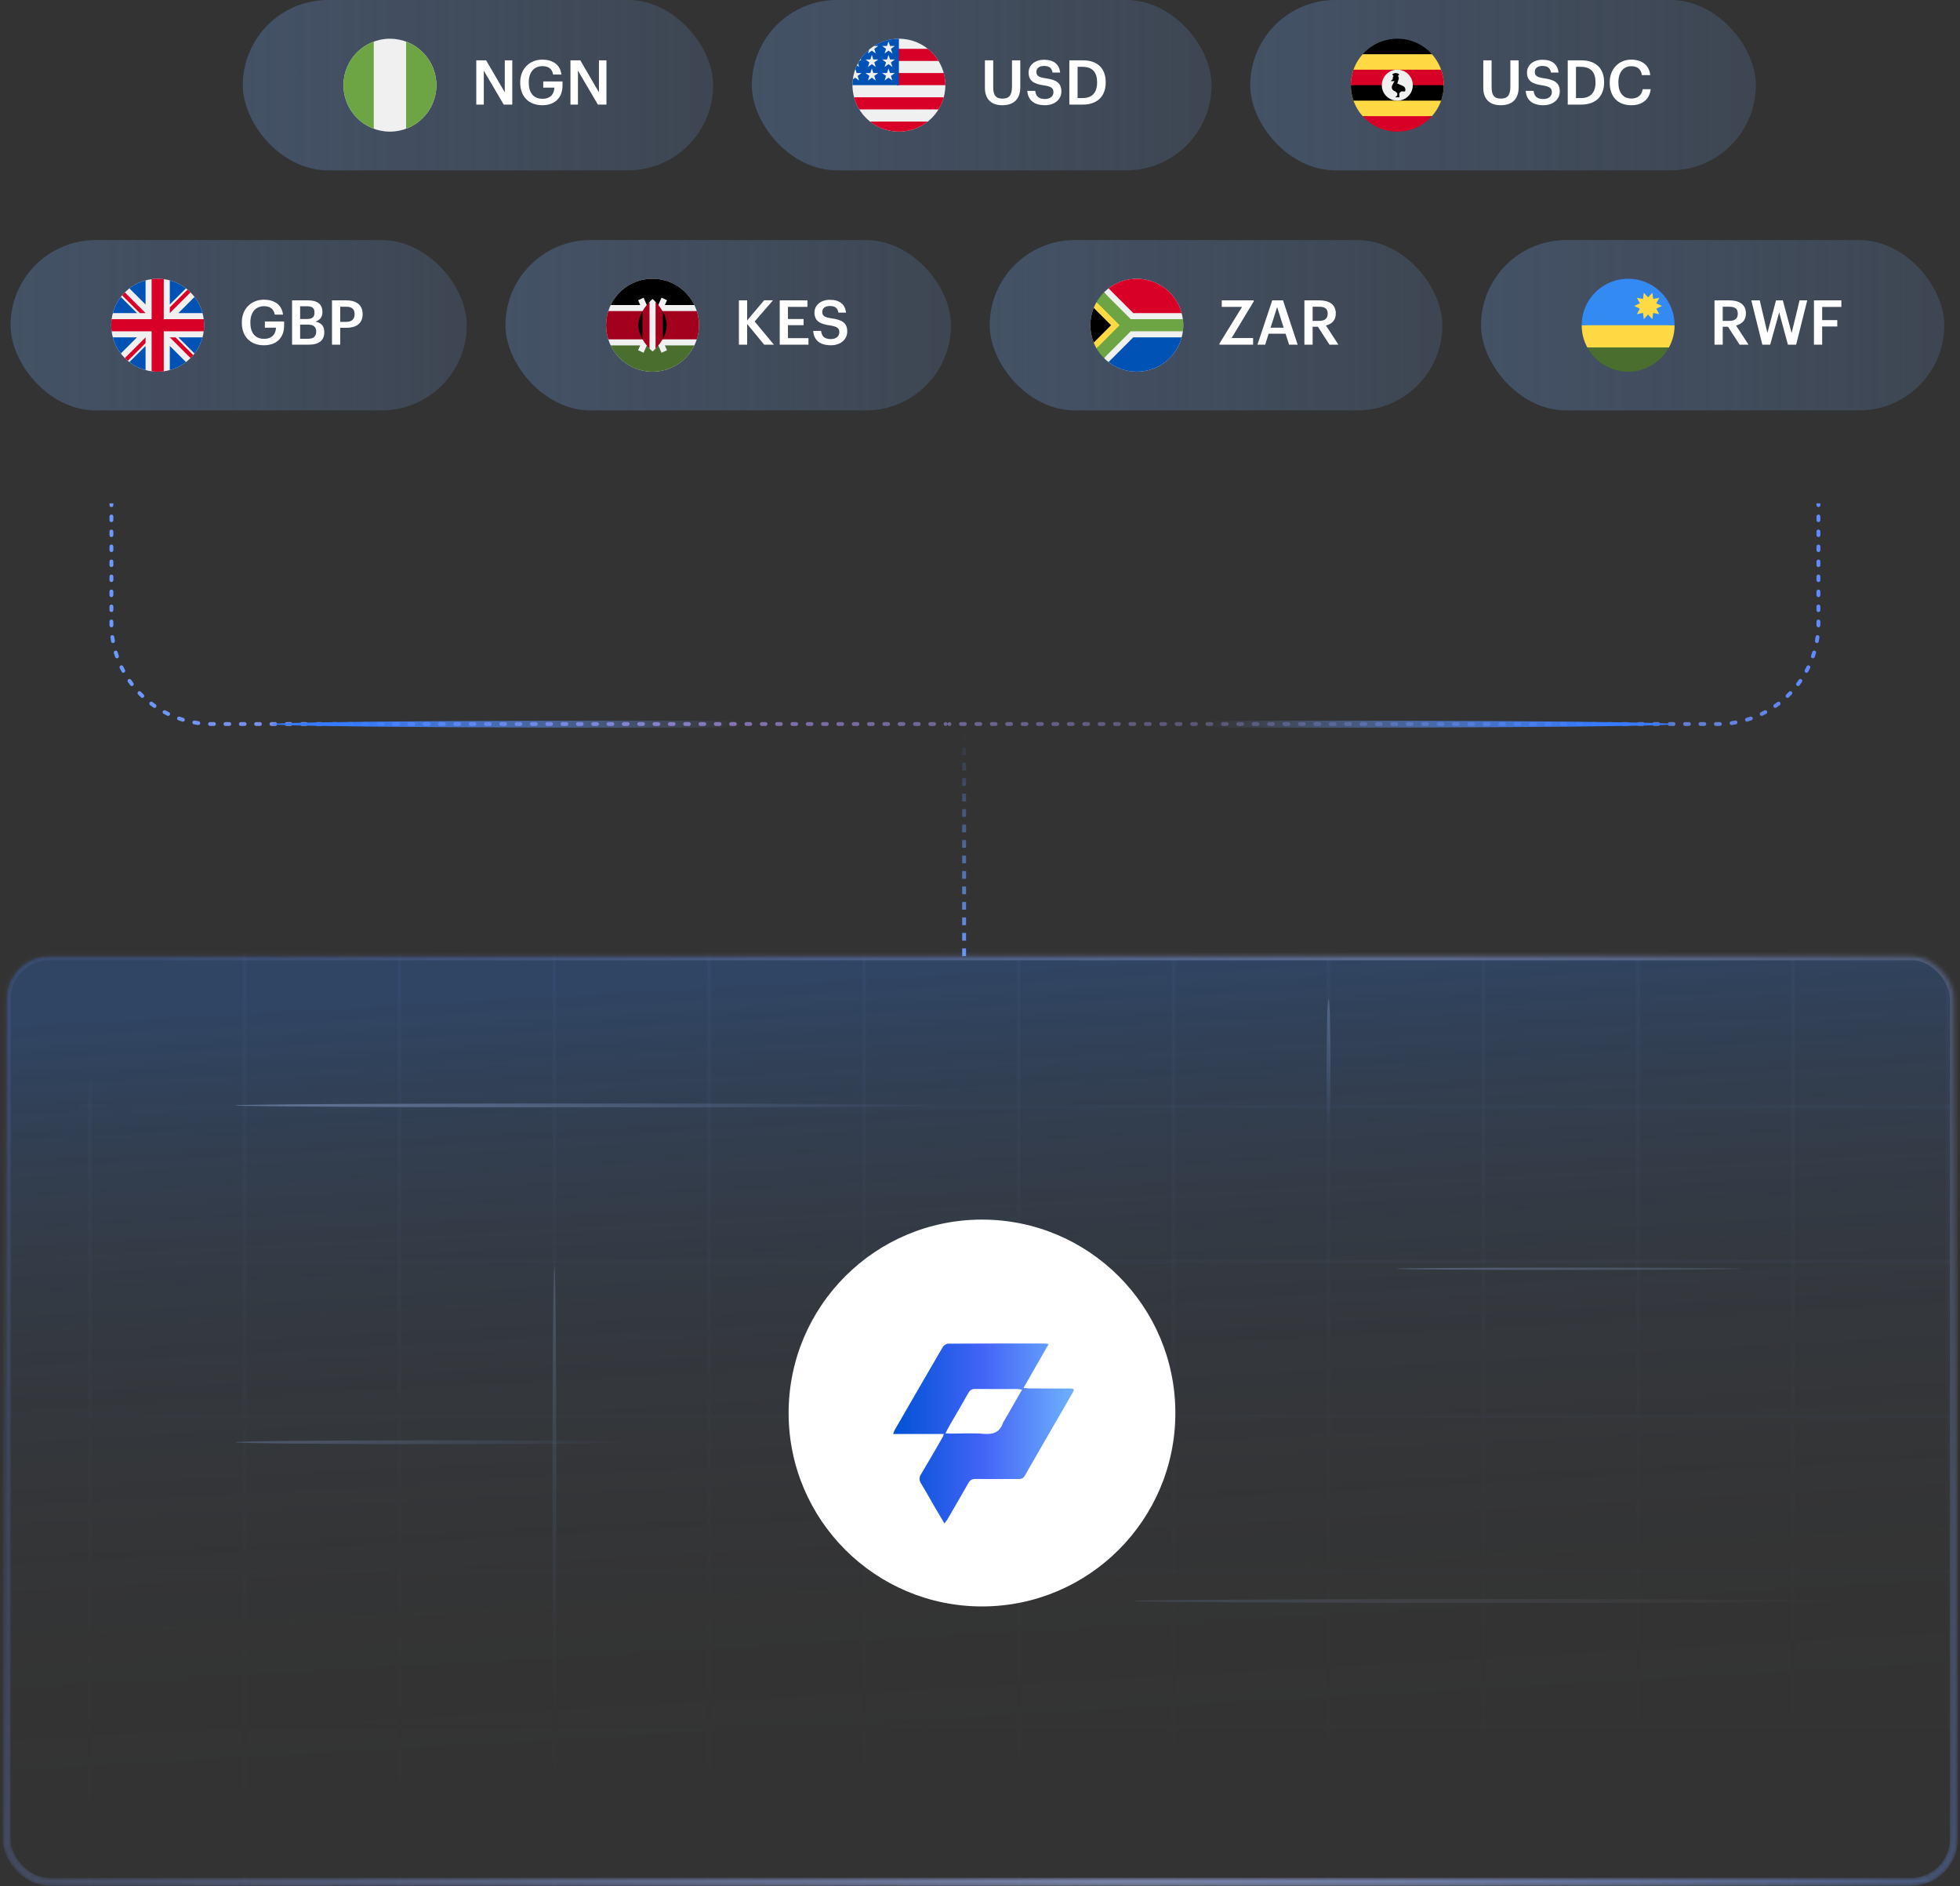 <svg width="555" height="534" viewBox="0 0 555 534" fill="none" xmlns="http://www.w3.org/2000/svg">
<rect x="0" y="0" width="555" height="534" fill="#333333" stroke="none"/>
<mask id="mask0_914_10360" style="mask-type:alpha" maskUnits="userSpaceOnUse" x="0" y="269" width="555" height="265">
<rect x="1.865" y="270.69" width="551.396" height="262.036" rx="12.095" fill="url(#paint0_linear_914_10360)" stroke="url(#paint1_linear_914_10360)" stroke-width="2.269"/>
</mask>
<g mask="url(#mask0_914_10360)">
<rect x="1.865" y="270.69" width="551.396" height="262.036" rx="12.095" fill="url(#paint2_linear_914_10360)" stroke="url(#paint3_linear_914_10360)" stroke-width="2.269"/>
<g clip-path="url(#clip0_914_10360)">
<line opacity="0.3" x1="25.432" y1="107.812" x2="25.432" y2="685.142" stroke="url(#paint4_linear_914_10360)" stroke-width="1.022"/>
<line opacity="0.3" x1="69.275" y1="107.811" x2="69.275" y2="685.141" stroke="url(#paint5_linear_914_10360)" stroke-width="1.022"/>
<line opacity="0.3" x1="113.116" y1="107.812" x2="113.116" y2="685.142" stroke="url(#paint6_linear_914_10360)" stroke-width="1.022"/>
<line opacity="0.3" x1="156.959" y1="107.812" x2="156.959" y2="685.142" stroke="url(#paint7_linear_914_10360)" stroke-width="1.022"/>
<line opacity="0.3" x1="200.803" y1="107.812" x2="200.803" y2="685.142" stroke="url(#paint8_linear_914_10360)" stroke-width="1.022"/>
<line opacity="0.3" x1="244.645" y1="107.812" x2="244.645" y2="685.142" stroke="url(#paint9_linear_914_10360)" stroke-width="1.022"/>
<line opacity="0.3" x1="288.487" y1="107.812" x2="288.487" y2="685.142" stroke="url(#paint10_linear_914_10360)" stroke-width="1.022"/>
<line opacity="0.3" x1="332.329" y1="107.812" x2="332.329" y2="685.142" stroke="url(#paint11_linear_914_10360)" stroke-width="1.022"/>
<line opacity="0.3" x1="376.172" y1="107.812" x2="376.172" y2="685.142" stroke="url(#paint12_linear_914_10360)" stroke-width="1.022"/>
<line opacity="0.3" x1="420.014" y1="107.812" x2="420.014" y2="685.142" stroke="url(#paint13_linear_914_10360)" stroke-width="1.022"/>
<line opacity="0.3" x1="463.857" y1="107.812" x2="463.857" y2="685.142" stroke="url(#paint14_linear_914_10360)" stroke-width="1.022"/>
<line opacity="0.3" x1="507.699" y1="107.812" x2="507.699" y2="685.142" stroke="url(#paint15_linear_914_10360)" stroke-width="1.022"/>
<line opacity="0.3" x1="551.541" y1="107.811" x2="551.541" y2="685.141" stroke="url(#paint16_linear_914_10360)" stroke-width="1.022"/>
<line opacity="0.3" x1="610.217" y1="271.636" x2="-148.258" y2="271.636" stroke="url(#paint17_linear_914_10360)" stroke-width="1.022"/>
<line opacity="0.3" x1="610.217" y1="313.285" x2="-148.258" y2="313.285" stroke="url(#paint18_linear_914_10360)" stroke-width="1.022"/>
<line opacity="0.3" x1="610.217" y1="357.128" x2="-148.258" y2="357.128" stroke="url(#paint19_linear_914_10360)" stroke-width="1.022"/>
<line opacity="0.3" x1="610.217" y1="400.971" x2="-148.258" y2="400.971" stroke="url(#paint20_linear_914_10360)" stroke-width="1.022"/>
<line opacity="0.3" x1="610.217" y1="444.813" x2="-148.258" y2="444.813" stroke="url(#paint21_linear_914_10360)" stroke-width="1.022"/>
<line opacity="0.3" x1="610.217" y1="488.655" x2="-148.258" y2="488.655" stroke="url(#paint22_linear_914_10360)" stroke-width="1.022"/>
<line opacity="0.3" x1="610.217" y1="532.497" x2="-148.258" y2="532.497" stroke="url(#paint23_linear_914_10360)" stroke-width="1.022"/>
<ellipse cx="166.861" cy="312.925" rx="100.29" ry="0.548" fill="url(#paint24_linear_914_10360)"/>
<ellipse opacity="0.66" cx="156.997" cy="420.889" rx="62.475" ry="0.548" transform="rotate(90 156.997 420.889)" fill="url(#paint25_linear_914_10360)"/>
<ellipse opacity="0.66" cx="376.21" cy="301.417" rx="18.633" ry="0.548" transform="rotate(90 376.21 301.417)" fill="url(#paint26_linear_914_10360)"/>
<ellipse cx="123.018" cy="408.282" rx="56.447" ry="0.548" fill="url(#paint27_linear_914_10360)"/>
<ellipse cx="421.148" cy="453.222" rx="100.29" ry="0.548" fill="url(#paint28_linear_914_10360)"/>
<ellipse cx="48.775" cy="0.329" rx="48.775" ry="0.329" transform="matrix(1 0 0 -1 395.39 359.508)" fill="url(#paint29_linear_914_10360)"/>
</g>
</g>
<circle cx="278.063" cy="400.013" r="54.755" fill="white"/>
<path d="M296.938 380.486C294.549 384.657 292.249 388.676 289.82 392.92C290.552 392.983 291.025 393.061 291.499 393.061C295.311 393.072 299.123 393.065 302.935 393.079C304.195 393.083 304.314 393.275 303.7 394.336C299.185 402.156 294.649 409.965 290.153 417.796C289.72 418.55 289.169 418.698 288.404 418.698C284.341 418.683 280.277 418.724 276.214 418.676C275.238 418.665 274.676 419.02 274.214 419.833C272.25 423.286 270.254 426.718 268.257 430.149C268.061 430.489 267.788 430.781 267.422 431.269C266.338 429.435 265.362 427.794 264.401 426.145C263.203 424.085 262.061 421.992 260.811 419.966C260.238 419.035 260.227 418.299 260.804 417.341C262.896 413.869 264.9 410.342 266.93 406.833C267.048 406.63 267.096 406.386 267.255 405.953C262.453 405.953 257.79 405.953 252.902 405.953C253.102 405.432 253.172 405.125 253.324 404.863C257.857 397.006 262.382 389.145 266.967 381.318C267.241 380.852 267.98 380.383 268.505 380.379C277.593 380.32 286.685 380.335 295.777 380.338C296.058 380.338 296.342 380.409 296.938 380.486ZM289.413 393.401C288.84 393.323 288.448 393.224 288.057 393.224C284.075 393.212 280.092 393.242 276.11 393.201C275.19 393.19 274.665 393.527 274.221 394.311C272.472 397.405 270.661 400.463 268.886 403.543C268.501 404.212 268.165 404.911 267.721 405.761C268.35 405.798 268.756 405.839 269.159 405.839C272.302 405.846 275.463 405.639 278.584 405.905C281.338 406.138 283.18 405.399 284.038 402.689C284.086 402.537 284.226 402.415 284.311 402.271C285.979 399.38 287.639 396.485 289.413 393.401Z" fill="url(#paint30_linear_914_10360)"/>
<rect x="68.764" width="133.165" height="48.227" rx="24.113" fill="url(#paint31_linear_914_10360)"/>
<g clip-path="url(#clip1_914_10360)">
<path d="M110.414 37.266C117.678 37.266 123.567 31.378 123.567 24.114C123.567 16.85 117.678 10.961 110.414 10.961C103.15 10.961 97.261 16.85 97.261 24.114C97.261 31.378 103.15 37.266 110.414 37.266Z" fill="#F0F0F0"/>
<path d="M97.261 24.114C97.261 29.769 100.831 34.59 105.839 36.449V11.779C100.831 13.638 97.261 18.459 97.261 24.114Z" fill="#6DA544"/>
<path d="M123.567 24.114C123.567 18.459 119.997 13.638 114.989 11.779V36.449C119.997 34.59 123.567 29.769 123.567 24.114Z" fill="#6DA544"/>
</g>
<path d="M134.869 29.613H136.991V20.003L142.638 29.613H145.058V17.074H142.936V26.141L137.658 17.074H134.869V29.613ZM153.566 29.789C157.108 29.789 159.283 27.684 159.283 24.212V23.054H153.829V24.808H156.985C156.915 26.544 155.951 27.965 153.601 27.965C150.97 27.965 149.725 26.123 149.725 23.44V23.3C149.725 20.547 151.146 18.723 153.601 18.723C155.232 18.723 156.354 19.442 156.635 21.108H158.967C158.634 18.109 156.249 16.881 153.566 16.881C149.9 16.881 147.305 19.547 147.305 23.282V23.423C147.305 27.123 149.55 29.789 153.566 29.789ZM161.534 29.613H163.656V20.003L169.303 29.613H171.723V17.074H169.601V26.141L164.323 17.074H161.534V29.613Z" fill="white"/>
<rect x="212.89" width="130.165" height="48.227" rx="24.113" fill="url(#paint32_linear_914_10360)"/>
<g clip-path="url(#clip2_914_10360)">
<path d="M254.54 37.266C261.804 37.266 267.693 31.378 267.693 24.114C267.693 16.85 261.804 10.961 254.54 10.961C247.276 10.961 241.387 16.85 241.387 24.114C241.387 31.378 247.276 37.266 254.54 37.266Z" fill="#F0F0F0"/>
<path d="M253.967 24.113H267.692C267.692 22.926 267.534 21.776 267.239 20.682H253.967V24.113Z" fill="#D80027"/>
<path d="M253.967 17.25H265.761C264.956 15.937 263.927 14.775 262.726 13.819H253.967V17.25Z" fill="#D80027"/>
<path d="M254.54 37.266C257.635 37.266 260.481 36.196 262.727 34.406H246.353C248.599 36.196 251.444 37.266 254.54 37.266Z" fill="#D80027"/>
<path d="M243.317 30.975H265.762C266.408 29.92 266.909 28.767 267.239 27.544H241.84C242.17 28.767 242.671 29.92 243.317 30.975Z" fill="#D80027"/>
<path d="M247.48 13.015H248.678L247.563 13.825L247.989 15.136L246.875 14.325L245.76 15.136L246.128 14.003C245.146 14.821 244.286 15.779 243.577 16.846H243.961L243.251 17.362C243.14 17.546 243.034 17.734 242.933 17.924L243.272 18.967L242.639 18.508C242.482 18.841 242.338 19.181 242.209 19.529L242.583 20.678H243.961L242.846 21.488L243.272 22.798L242.157 21.988L241.489 22.474C241.422 23.011 241.387 23.558 241.387 24.114H254.54C254.54 16.85 254.54 15.993 254.54 10.961C251.942 10.961 249.52 11.715 247.48 13.015ZM247.989 22.798L246.875 21.988L245.76 22.798L246.186 21.488L245.071 20.678H246.449L246.875 19.367L247.3 20.678H248.678L247.563 21.488L247.989 22.798ZM247.563 17.656L247.989 18.967L246.875 18.157L245.76 18.967L246.186 17.656L245.071 16.846H246.449L246.875 15.536L247.3 16.846H248.678L247.563 17.656ZM252.707 22.798L251.592 21.988L250.477 22.798L250.903 21.488L249.788 20.678H251.167L251.592 19.367L252.018 20.678H253.396L252.281 21.488L252.707 22.798ZM252.281 17.656L252.707 18.967L251.592 18.157L250.477 18.967L250.903 17.656L249.788 16.846H251.167L251.592 15.536L252.018 16.846H253.396L252.281 17.656ZM252.281 13.825L252.707 15.136L251.592 14.325L250.477 15.136L250.903 13.825L249.788 13.015H251.167L251.592 11.704L252.018 13.015H253.396L252.281 13.825Z" fill="#0052B4"/>
</g>
<path d="M283.818 29.789C287.132 29.789 288.904 27.982 288.904 24.703V17.074H286.554V24.51C286.554 27.105 285.642 27.912 283.835 27.912C281.976 27.912 281.24 26.965 281.24 24.668V17.074H278.89V24.843C278.89 28.07 280.679 29.789 283.818 29.789ZM295.93 29.789C298.701 29.789 300.542 28.088 300.542 25.913C300.542 23.405 299.016 22.563 296.07 22.16C293.896 21.844 293.475 21.336 293.475 20.319C293.475 19.354 294.211 18.67 295.632 18.67C297.07 18.67 297.824 19.231 298.052 20.547H300.191C299.946 18.144 298.332 16.916 295.632 16.916C293.019 16.916 291.265 18.46 291.265 20.512C291.265 22.861 292.686 23.773 295.684 24.177C297.719 24.51 298.297 24.948 298.297 26.106C298.297 27.263 297.315 28.035 295.93 28.035C293.808 28.035 293.299 26.983 293.141 25.72H290.897C291.072 28.088 292.51 29.789 295.93 29.789ZM305.133 27.772V18.916H306.483C309.429 18.916 310.657 20.547 310.657 23.247V23.388C310.657 26.159 309.306 27.772 306.501 27.772H305.133ZM302.8 29.613H306.571C310.972 29.613 313.094 27.018 313.094 23.37V23.212C313.094 19.565 310.972 17.074 306.606 17.074H302.8V29.613Z" fill="white"/>
<rect x="354.016" width="143.165" height="48.227" rx="24.113" fill="url(#paint33_linear_914_10360)"/>
<g clip-path="url(#clip3_914_10360)">
<path d="M405.468 32.883C407.551 30.556 408.819 27.483 408.819 24.114C408.819 20.745 407.551 17.673 405.468 15.346L395.666 14.393L385.863 15.346C383.78 17.673 382.513 20.745 382.513 24.114C382.513 27.483 383.78 30.556 385.863 32.883L395.666 33.836L405.468 32.883Z" fill="#FFDA44"/>
<path d="M385.863 15.345H405.468C403.06 12.655 399.561 10.961 395.666 10.961C391.771 10.961 388.272 12.655 385.863 15.345Z" fill="black"/>
<path d="M382.513 24.114L395.666 25.258L408.819 24.114C408.819 22.576 408.554 21.101 408.069 19.73H383.263C382.778 21.101 382.513 22.576 382.513 24.114V24.114Z" fill="#D80027"/>
<path d="M383.263 28.497H408.069C408.554 27.126 408.819 25.651 408.819 24.113H382.513C382.513 25.651 382.778 27.126 383.263 28.497Z" fill="black"/>
<path d="M405.468 32.882H385.863C388.272 35.572 391.771 37.266 395.666 37.266C399.561 37.266 403.06 35.572 405.468 32.882Z" fill="#D80027"/>
<path d="M400.055 24.115C400.055 26.539 398.091 28.504 395.666 28.504C393.242 28.504 391.277 26.539 391.277 24.115C391.277 21.69 393.242 19.726 395.666 19.726C398.091 19.726 400.055 21.69 400.055 24.115Z" fill="#F0F0F0"/>
<path d="M397.274 24.338L395.666 23.642C395.666 23.642 396.042 22.393 396.062 22.308C396.077 22.245 396.084 22.18 396.084 22.113C396.084 21.876 395.988 21.662 395.833 21.507L396.237 21.102C395.979 20.844 395.621 20.684 395.226 20.684C394.832 20.684 394.474 20.844 394.216 21.102L394.62 21.507C394.465 21.662 394.369 21.876 394.369 22.113C394.369 22.2 394.382 22.283 394.406 22.362L393.797 22.971H394.903C394.903 22.971 394.446 23.658 394.196 24.222C393.946 24.787 394.2 25.475 394.777 25.732L395.111 25.88L395.666 26.402V26.974L395.094 27.546H396.238V26.402L396.759 25.88H397.839C397.844 25.869 397.849 25.859 397.854 25.848C398.111 25.271 397.851 24.595 397.274 24.338Z" fill="black"/>
</g>
<path d="M424.944 29.789C428.258 29.789 430.03 27.982 430.03 24.703V17.074H427.68V24.51C427.68 27.105 426.768 27.912 424.961 27.912C423.102 27.912 422.366 26.965 422.366 24.668V17.074H420.016V24.843C420.016 28.07 421.805 29.789 424.944 29.789ZM437.056 29.789C439.827 29.789 441.668 28.088 441.668 25.913C441.668 23.405 440.142 22.563 437.196 22.16C435.022 21.844 434.601 21.336 434.601 20.319C434.601 19.354 435.337 18.67 436.758 18.67C438.196 18.67 438.95 19.231 439.178 20.547H441.317C441.072 18.144 439.458 16.916 436.758 16.916C434.145 16.916 432.391 18.46 432.391 20.512C432.391 22.861 433.811 23.773 436.81 24.177C438.845 24.51 439.423 24.948 439.423 26.106C439.423 27.263 438.441 28.035 437.056 28.035C434.934 28.035 434.425 26.983 434.267 25.72H432.023C432.198 28.088 433.636 29.789 437.056 29.789ZM446.259 27.772V18.916H447.609C450.555 18.916 451.783 20.547 451.783 23.247V23.388C451.783 26.159 450.432 27.772 447.627 27.772H446.259ZM443.926 29.613H447.697C452.098 29.613 454.22 27.018 454.22 23.37V23.212C454.22 19.565 452.098 17.074 447.732 17.074H443.926V29.613ZM461.934 29.789C464.916 29.789 467.055 28.263 467.423 25.247H465.144C464.898 27.018 463.671 27.895 461.934 27.895C459.619 27.895 458.269 26.229 458.269 23.405V23.265C458.269 20.459 459.707 18.74 461.917 18.74C463.723 18.74 464.653 19.6 464.916 21.266H467.283C467.003 18.32 464.775 16.881 461.899 16.881C458.409 16.881 455.814 19.512 455.814 23.282V23.423C455.814 27.281 458.006 29.789 461.934 29.789Z" fill="white"/>
<rect x="3" y="67.956" width="129.165" height="48.227" rx="24.113" fill="url(#paint34_linear_914_10360)"/>
<g clip-path="url(#clip4_914_10360)">
<path d="M44.65 105.222C51.914 105.222 57.803 99.334 57.803 92.07C57.803 84.806 51.914 78.917 44.65 78.917C37.386 78.917 31.498 84.806 31.498 92.07C31.498 99.334 37.386 105.222 44.65 105.222Z" fill="#F0F0F0"/>
<path d="M34.216 84.061C33.183 85.406 32.404 86.955 31.95 88.638H38.793L34.216 84.061Z" fill="#0052B4"/>
<path d="M57.35 88.638C56.896 86.955 56.117 85.406 55.084 84.061L50.507 88.638H57.35Z" fill="#0052B4"/>
<path d="M31.95 95.5C32.404 97.183 33.183 98.732 34.216 100.076L38.792 95.5H31.95Z" fill="#0052B4"/>
<path d="M52.657 81.635C51.313 80.602 49.764 79.823 48.081 79.369V86.212L52.657 81.635Z" fill="#0052B4"/>
<path d="M36.643 102.502C37.987 103.535 39.536 104.314 41.219 104.768V97.926L36.643 102.502Z" fill="#0052B4"/>
<path d="M41.219 79.369C39.536 79.823 37.987 80.602 36.643 81.635L41.219 86.211V79.369Z" fill="#0052B4"/>
<path d="M48.081 104.768C49.764 104.314 51.313 103.535 52.657 102.502L48.081 97.926V104.768Z" fill="#0052B4"/>
<path d="M50.507 95.5L55.084 100.077C56.117 98.732 56.896 97.183 57.35 95.5H50.507Z" fill="#0052B4"/>
<path d="M57.692 90.354H46.366H46.366V79.028C45.804 78.955 45.232 78.917 44.65 78.917C44.069 78.917 43.496 78.955 42.935 79.028V90.354V90.354H31.609C31.536 90.916 31.498 91.488 31.498 92.07C31.498 92.651 31.536 93.224 31.609 93.785H42.935H42.935V105.111C43.496 105.184 44.069 105.222 44.65 105.222C45.232 105.222 45.804 105.184 46.366 105.111V93.785V93.785H57.692C57.765 93.224 57.803 92.651 57.803 92.07C57.803 91.488 57.765 90.916 57.692 90.354Z" fill="#D80027"/>
<path d="M48.081 95.501L53.95 101.37C54.22 101.1 54.478 100.818 54.723 100.526L49.699 95.501H48.081V95.501Z" fill="#D80027"/>
<path d="M41.219 95.501H41.219L35.35 101.37C35.619 101.64 35.902 101.898 36.194 102.143L41.219 97.118V95.501Z" fill="#D80027"/>
<path d="M41.219 88.639V88.639L35.35 82.769C35.08 83.039 34.823 83.322 34.577 83.614L39.602 88.639H41.219V88.639Z" fill="#D80027"/>
<path d="M48.081 88.638L53.95 82.769C53.681 82.499 53.398 82.242 53.106 81.996L48.081 87.021V88.638Z" fill="#D80027"/>
</g>
<path d="M74.735 97.745C78.277 97.745 80.452 95.64 80.452 92.168V91.01H74.998V92.764H78.155C78.085 94.5 77.12 95.921 74.77 95.921C72.139 95.921 70.894 94.079 70.894 91.396V91.256C70.894 88.503 72.315 86.679 74.77 86.679C76.401 86.679 77.523 87.398 77.804 89.064H80.136C79.803 86.065 77.418 84.838 74.735 84.838C71.07 84.838 68.474 87.503 68.474 91.239V91.379C68.474 95.079 70.719 97.745 74.735 97.745ZM82.704 97.569H87.526C90.279 97.569 91.823 96.394 91.823 94.062V93.992C91.823 92.326 91.016 91.396 89.315 91.028C90.736 90.59 91.297 89.608 91.297 88.362V88.292C91.297 86.013 89.771 85.03 87.193 85.03H82.704V97.569ZM84.983 95.903V91.887H87.088C88.806 91.887 89.525 92.536 89.525 93.834V93.904C89.525 95.202 88.806 95.903 87.246 95.903H84.983ZM84.983 90.309V86.696H86.877C88.368 86.696 89.052 87.205 89.052 88.397V88.468C89.052 89.748 88.456 90.309 86.912 90.309H84.983ZM94.007 97.569H96.339V92.799H98.093C100.776 92.799 102.687 91.624 102.687 88.976V88.906C102.687 86.275 100.846 85.03 98.04 85.03H94.007V97.569ZM96.339 91.116V86.837H98.04C99.531 86.837 100.408 87.415 100.408 88.906V88.976C100.408 90.362 99.583 91.116 98.04 91.116H96.339Z" fill="white"/>
<rect x="143.126" y="67.956" width="126.165" height="48.227" rx="24.113" fill="url(#paint35_linear_914_10360)"/>
<g clip-path="url(#clip5_914_10360)">
<path d="M184.776 105.222C192.04 105.222 197.929 99.334 197.929 92.07C197.929 84.806 192.04 78.917 184.776 78.917C177.512 78.917 171.624 84.806 171.624 92.07C171.624 99.334 177.512 105.222 184.776 105.222Z" fill="#F0F0F0"/>
<path d="M184.776 78.917C179.561 78.917 175.056 81.952 172.928 86.351H196.623C194.496 81.952 189.99 78.917 184.776 78.917Z" fill="black"/>
<path d="M184.776 105.223C179.561 105.223 175.056 102.189 172.928 97.789H196.623C194.496 102.189 189.99 105.223 184.776 105.223Z" fill="#496E2D"/>
<path d="M197.308 88.066H172.245C171.842 89.329 171.624 90.674 171.624 92.069C171.624 93.465 171.842 94.81 172.245 96.072H197.308C197.711 94.81 197.929 93.465 197.929 92.069C197.929 90.674 197.711 89.329 197.308 88.066Z" fill="#A2001D"/>
<path d="M188.872 84.995L187.315 84.276L184.777 90.023L182.239 84.276L180.681 84.995L183.832 92.07L180.681 99.145L182.239 99.864L184.777 94.117L187.315 99.864L188.872 99.145L185.721 92.07L188.872 84.995Z" fill="#F0F0F0"/>
<path d="M185.835 85.673C185.232 85.014 184.777 84.636 184.777 84.636C184.777 84.636 184.322 85.014 183.719 85.673V98.467C184.322 99.126 184.777 99.504 184.777 99.504C184.777 99.504 185.232 99.126 185.835 98.467V85.673Z" fill="#F0F0F0"/>
<path d="M181.917 88.126V96.013C182.555 97.142 183.335 98.067 183.919 98.681V85.458C183.335 86.072 182.555 86.997 181.917 88.126Z" fill="#A2001D"/>
<path d="M187.636 88.126C186.999 86.997 186.219 86.072 185.635 85.458V98.681C186.219 98.067 186.999 97.142 187.636 96.013V88.126Z" fill="#A2001D"/>
<path d="M187.635 88.127V96.014C188.28 94.871 188.779 93.519 188.779 92.071C188.779 90.622 188.28 89.27 187.635 88.127Z" fill="black"/>
<path d="M181.917 88.127V96.014C181.272 94.871 180.773 93.519 180.773 92.071C180.773 90.622 181.272 89.27 181.917 88.127Z" fill="black"/>
</g>
<path d="M209.231 97.569H211.564V91.712L216.387 97.569H219.14L213.686 91.01L218.877 85.013H216.369L211.564 90.712V85.03H209.231V97.569ZM220.792 97.569H228.929V95.728H223.124V92.063H227.543V90.309H223.124V86.872H228.631V85.03H220.792V97.569ZM235.294 97.745C238.065 97.745 239.907 96.044 239.907 93.869C239.907 91.361 238.381 90.519 235.435 90.116C233.26 89.8 232.839 89.292 232.839 88.275C232.839 87.31 233.576 86.626 234.996 86.626C236.434 86.626 237.188 87.187 237.416 88.503H239.556C239.31 86.1 237.697 84.873 234.996 84.873C232.383 84.873 230.629 86.416 230.629 88.468C230.629 90.818 232.05 91.73 235.049 92.133C237.083 92.466 237.662 92.904 237.662 94.062C237.662 95.219 236.68 95.991 235.294 95.991C233.172 95.991 232.664 94.939 232.506 93.676H230.261C230.437 96.044 231.875 97.745 235.294 97.745Z" fill="white"/>
<rect x="280.252" y="67.956" width="128.165" height="48.227" rx="24.113" fill="url(#paint36_linear_914_10360)"/>
<g clip-path="url(#clip6_914_10360)">
<path d="M321.902 105.222C329.166 105.222 335.055 99.334 335.055 92.07C335.055 84.806 329.166 78.917 321.902 78.917C314.638 78.917 308.75 84.806 308.75 92.07C308.75 99.334 314.638 105.222 321.902 105.222Z" fill="#F0F0F0"/>
<path d="M312.602 101.37C307.465 96.234 307.465 87.906 312.602 82.769C312.601 82.77 320.187 92.07 320.187 92.07L312.602 101.37Z" fill="black"/>
<path d="M320.187 92.07L310.494 85.52C310.194 86.043 309.929 86.588 309.701 87.152L314.608 92.071L309.701 96.989C309.929 97.553 310.194 98.098 310.494 98.62L320.187 92.07Z" fill="#FFDA44"/>
<path d="M334.943 90.354H320.186L312.601 82.769C311.784 83.587 311.074 84.511 310.494 85.52L317.031 92.07L310.493 98.619C311.074 99.628 311.784 100.552 312.601 101.37L320.186 93.785H334.943C335.016 93.224 335.055 92.651 335.055 92.07C335.055 91.488 335.016 90.916 334.943 90.354Z" fill="#6DA544"/>
<path d="M313.895 102.503C316.113 104.208 318.889 105.223 321.903 105.223C327.98 105.223 333.093 101.101 334.603 95.501H320.898L313.895 102.503Z" fill="#0052B4"/>
<path d="M334.603 88.639C333.093 83.039 327.98 78.917 321.903 78.917C318.889 78.917 316.113 79.931 313.895 81.636L320.898 88.639H334.603Z" fill="#D80027"/>
</g>
<path d="M345.305 97.569H354.828V95.693H348.742L355.003 85.329V85.03H345.954V86.872H351.706L345.305 97.254V97.569ZM356.062 97.569H358.255L359.237 94.465H364.024L365.024 97.569H367.444L363.305 85.03H360.254L356.062 97.569ZM361.639 86.942L363.481 92.764H359.78L361.639 86.942ZM369.358 97.569H371.69V92.501H373.181L376.46 97.569H378.985L375.461 92.15C377.021 91.747 378.249 90.747 378.249 88.783V88.713C378.249 86.153 376.32 85.03 373.567 85.03H369.358V97.569ZM371.69 90.835V86.837H373.567C375.057 86.837 375.952 87.328 375.952 88.766V88.836C375.952 90.169 375.127 90.835 373.567 90.835H371.69Z" fill="white"/>
<rect x="419.377" y="67.956" width="131.165" height="48.227" rx="24.113" fill="url(#paint37_linear_914_10360)"/>
<g clip-path="url(#clip7_914_10360)">
<path d="M447.875 92.07C447.875 94.348 448.455 96.491 449.474 98.36L461.028 99.504L472.581 98.36C473.601 96.491 474.18 94.348 474.18 92.07L461.028 90.926L447.875 92.07Z" fill="#FFDA44"/>
<path d="M472.581 85.779C470.35 81.691 466.013 78.917 461.028 78.917C456.042 78.917 451.705 81.691 449.474 85.779C448.455 87.648 447.875 89.791 447.875 92.07H474.18C474.18 89.791 473.601 87.648 472.581 85.779Z" fill="#338AF3"/>
<path d="M461.028 105.223C466.013 105.223 470.35 102.449 472.581 98.36H449.474C451.705 102.449 456.042 105.223 461.028 105.223Z" fill="#496E2D"/>
<path d="M462.744 86.615L464.35 87.37L463.495 88.926L465.239 88.592L465.46 90.354L466.675 89.058L467.89 90.354L468.111 88.592L469.855 88.926L469 87.37L470.606 86.615L469 85.859L469.855 84.303L468.111 84.637L467.89 82.875L466.675 84.171L465.46 82.875L465.239 84.637L463.495 84.303L464.35 85.859L462.744 86.615Z" fill="#FFDA44"/>
</g>
<path d="M485.483 97.569H487.815V92.501H489.306L492.585 97.569H495.111L491.586 92.15C493.147 91.747 494.374 90.747 494.374 88.783V88.713C494.374 86.153 492.445 85.03 489.692 85.03H485.483V97.569ZM487.815 90.835V86.837H489.692C491.182 86.837 492.077 87.328 492.077 88.766V88.836C492.077 90.169 491.253 90.835 489.692 90.835H487.815ZM499.028 97.569H501.256L503.798 88.433L506.271 97.569H508.604L511.743 85.03H509.568L507.323 94.29L504.833 85.03H502.904L500.466 94.237L498.292 85.03H495.907L499.028 97.569ZM513.638 97.569H515.97V92.431H520.249V90.625H515.97V86.889H521.407V85.03H513.638V97.569Z" fill="white"/>
<path fill-rule="evenodd" clip-rule="evenodd" d="M514.911 142.489L515.459 142.489C515.459 142.489 515.459 142.489 515.459 142.489V142.49V142.49V142.493V142.506V142.556L515.459 142.756V142.996C515.459 143.298 515.213 143.544 514.911 143.544C514.608 143.544 514.363 143.298 514.363 142.996V142.756V142.556L514.363 142.506V142.494V142.49V142.49V142.489V142.489C514.363 142.489 514.363 142.489 514.363 142.489L514.911 142.489ZM514.911 145.668C515.214 145.668 515.459 145.913 515.459 146.216L515.459 147.249C515.459 147.551 515.214 147.797 514.911 147.797C514.608 147.797 514.363 147.551 514.363 147.249L514.363 146.216C514.363 145.913 514.608 145.668 514.911 145.668ZM514.911 149.914C515.214 149.914 515.459 150.159 515.459 150.462L515.459 151.489C515.459 151.792 515.214 152.037 514.911 152.037C514.608 152.038 514.363 151.792 514.363 151.489L514.363 150.462C514.363 150.159 514.608 149.914 514.911 149.914ZM514.911 154.164C515.214 154.164 515.459 154.41 515.459 154.712L515.459 155.737C515.459 156.039 515.214 156.285 514.911 156.285C514.608 156.285 514.363 156.039 514.363 155.737L514.363 154.712C514.363 154.41 514.608 154.164 514.911 154.164ZM514.911 158.407C515.214 158.407 515.459 158.653 515.459 158.955L515.459 159.983C515.459 160.286 515.214 160.531 514.911 160.531C514.609 160.531 514.363 160.286 514.363 159.983L514.363 158.956C514.363 158.653 514.609 158.407 514.911 158.407ZM514.911 162.656C515.214 162.656 515.459 162.902 515.459 163.204L515.459 164.228C515.459 164.531 515.214 164.776 514.911 164.776C514.609 164.776 514.363 164.531 514.363 164.228L514.363 163.204C514.363 162.902 514.609 162.656 514.911 162.656ZM514.911 166.901C515.214 166.901 515.459 167.147 515.459 167.449L515.459 168.481C515.459 168.783 515.214 169.029 514.911 169.029C514.609 169.029 514.363 168.783 514.363 168.481L514.363 167.449C514.363 167.147 514.609 166.901 514.911 166.901ZM514.911 171.149C515.214 171.149 515.459 171.394 515.459 171.697V172.723C515.459 173.025 515.214 173.271 514.911 173.271C514.609 173.271 514.363 173.025 514.363 172.723V171.697C514.363 171.394 514.609 171.149 514.911 171.149ZM514.911 175.393C515.214 175.393 515.459 175.639 515.459 175.941V176.46C515.459 176.659 515.457 176.857 515.453 177.054C515.447 177.357 515.192 177.592 514.89 177.581C514.587 177.569 514.352 177.314 514.358 177.012C514.362 176.828 514.363 176.645 514.363 176.46V175.941C514.363 175.639 514.609 175.393 514.911 175.393ZM514.716 179.812C515.017 179.847 515.233 180.12 515.192 180.42C515.138 180.812 515.077 181.203 515.008 181.59C514.955 181.888 514.666 182.081 514.369 182.022C514.072 181.964 513.879 181.675 513.932 181.377C513.996 181.018 514.053 180.656 514.103 180.292C514.144 179.992 514.416 179.777 514.716 179.812ZM513.848 184.2C514.139 184.282 514.31 184.584 514.222 184.874C514.107 185.253 513.985 185.629 513.856 186.001C513.757 186.287 513.441 186.432 513.157 186.327C512.873 186.223 512.728 185.908 512.828 185.622C512.947 185.276 513.06 184.928 513.167 184.577C513.254 184.287 513.557 184.117 513.848 184.2ZM512.3 188.395C512.575 188.522 512.695 188.848 512.563 189.12C512.39 189.476 512.211 189.828 512.024 190.176C511.881 190.443 511.546 190.537 511.282 190.389C511.018 190.24 510.925 189.907 511.068 189.64C511.241 189.317 511.407 188.991 511.568 188.661C511.7 188.389 512.025 188.268 512.3 188.395ZM510.112 192.296C510.363 192.464 510.431 192.805 510.258 193.053C510.032 193.378 509.799 193.697 509.56 194.012C509.377 194.253 509.032 194.293 508.795 194.106C508.557 193.918 508.517 193.574 508.7 193.333C508.921 193.041 509.137 192.744 509.347 192.443C509.52 192.195 509.86 192.127 510.112 192.296ZM507.341 195.807C507.563 196.012 507.577 196.36 507.367 196.578C507.094 196.863 506.815 197.142 506.53 197.416C506.311 197.626 505.964 197.612 505.759 197.39C505.553 197.168 505.567 196.821 505.785 196.612C506.049 196.357 506.308 196.098 506.562 195.834C506.772 195.616 507.119 195.602 507.341 195.807ZM504.058 198.844C504.245 199.082 504.205 199.427 503.964 199.61C503.65 199.849 503.33 200.082 503.006 200.308C502.758 200.481 502.417 200.413 502.248 200.162C502.08 199.91 502.148 199.571 502.396 199.397C502.697 199.187 502.993 198.971 503.285 198.75C503.526 198.567 503.87 198.607 504.058 198.844ZM500.342 201.333C500.49 201.597 500.396 201.932 500.13 202.075C499.782 202.262 499.43 202.442 499.074 202.614C498.802 202.747 498.476 202.626 498.349 202.351C498.222 202.077 498.342 201.752 498.614 201.619C498.944 201.459 499.27 201.292 499.593 201.119C499.86 200.976 500.194 201.07 500.342 201.333ZM496.281 203.209C496.386 203.493 496.241 203.809 495.955 203.908C495.583 204.038 495.207 204.16 494.828 204.275C494.538 204.362 494.235 204.192 494.153 203.901C494.071 203.609 494.241 203.307 494.531 203.219C494.882 203.113 495.23 203 495.575 202.88C495.861 202.781 496.176 202.925 496.281 203.209ZM491.976 204.422C492.035 204.719 491.842 205.008 491.544 205.061C491.157 205.13 490.766 205.191 490.374 205.245C490.074 205.286 489.801 205.07 489.766 204.77C489.731 204.469 489.946 204.197 490.246 204.156C490.61 204.106 490.972 204.049 491.331 203.985C491.629 203.933 491.918 204.125 491.976 204.422ZM487.535 204.943C487.547 205.246 487.311 205.501 487.008 205.507C486.811 205.511 486.613 205.513 486.414 205.513H485.872C485.569 205.513 485.324 205.267 485.324 204.965C485.324 204.662 485.569 204.417 485.872 204.417H486.414C486.599 204.417 486.782 204.415 486.966 204.411C487.268 204.406 487.523 204.641 487.535 204.943ZM483.142 204.965C483.142 205.267 482.897 205.513 482.594 205.513H481.509C481.207 205.513 480.961 205.267 480.961 204.965C480.961 204.662 481.207 204.417 481.509 204.417H482.594C482.897 204.417 483.142 204.662 483.142 204.965ZM478.78 204.965C478.78 205.267 478.535 205.513 478.232 205.513H477.147C476.844 205.513 476.599 205.267 476.599 204.965C476.599 204.662 476.844 204.417 477.147 204.417H478.232C478.535 204.417 478.78 204.662 478.78 204.965ZM474.418 204.965C474.418 205.267 474.172 205.513 473.87 205.513H472.785C472.482 205.513 472.237 205.267 472.237 204.965C472.237 204.662 472.482 204.417 472.785 204.417H473.87C474.172 204.417 474.418 204.662 474.418 204.965ZM470.056 204.965C470.056 205.267 469.81 205.513 469.507 205.513H468.422C468.12 205.513 467.874 205.267 467.874 204.965C467.874 204.662 468.12 204.417 468.422 204.417H469.507C469.81 204.417 470.056 204.662 470.056 204.965ZM465.693 204.965C465.693 205.267 465.448 205.513 465.145 205.513H464.06C463.757 205.513 463.512 205.267 463.512 204.965C463.512 204.662 463.757 204.417 464.06 204.417H465.145C465.448 204.417 465.693 204.662 465.693 204.965ZM461.331 204.965C461.331 205.267 461.085 205.513 460.783 205.513H459.698C459.395 205.513 459.15 205.267 459.15 204.965C459.15 204.662 459.395 204.417 459.698 204.417H460.783C461.085 204.417 461.331 204.662 461.331 204.965ZM456.968 204.965C456.968 205.267 456.723 205.513 456.42 205.513H455.335C455.033 205.513 454.787 205.267 454.787 204.965C454.787 204.662 455.033 204.417 455.335 204.417H456.42C456.723 204.417 456.968 204.662 456.968 204.965ZM452.606 204.965C452.606 205.267 452.361 205.513 452.058 205.513H450.973C450.67 205.513 450.425 205.267 450.425 204.965C450.425 204.662 450.67 204.417 450.973 204.417H452.058C452.361 204.417 452.606 204.662 452.606 204.965ZM448.244 204.965C448.244 205.267 447.998 205.513 447.696 205.513H446.611C446.308 205.513 446.063 205.267 446.063 204.965C446.063 204.662 446.308 204.417 446.611 204.417H447.696C447.998 204.417 448.244 204.662 448.244 204.965ZM443.882 204.965C443.882 205.267 443.636 205.513 443.333 205.513H442.248C441.946 205.513 441.7 205.267 441.7 204.965C441.7 204.662 441.946 204.417 442.248 204.417H443.333C443.636 204.417 443.882 204.662 443.882 204.965ZM439.519 204.965C439.519 205.267 439.274 205.513 438.971 205.513H437.886C437.583 205.513 437.338 205.267 437.338 204.965C437.338 204.662 437.583 204.417 437.886 204.417H438.971C439.274 204.417 439.519 204.662 439.519 204.965ZM435.157 204.965C435.157 205.267 434.911 205.513 434.609 205.513H433.524C433.221 205.513 432.976 205.267 432.976 204.965C432.976 204.662 433.221 204.417 433.524 204.417H434.609C434.911 204.417 435.157 204.662 435.157 204.965ZM430.794 204.965C430.794 205.267 430.549 205.513 430.246 205.513H429.161C428.859 205.513 428.613 205.267 428.613 204.965C428.613 204.662 428.859 204.417 429.161 204.417H430.246C430.549 204.417 430.794 204.662 430.794 204.965ZM426.432 204.965C426.432 205.267 426.187 205.513 425.884 205.513H424.799C424.496 205.513 424.251 205.267 424.251 204.965C424.251 204.662 424.496 204.417 424.799 204.417H425.884C426.187 204.417 426.432 204.662 426.432 204.965ZM422.07 204.965C422.07 205.267 421.824 205.513 421.522 205.513H420.437C420.134 205.513 419.889 205.267 419.889 204.965C419.889 204.662 420.134 204.417 420.437 204.417H421.522C421.824 204.417 422.07 204.662 422.07 204.965ZM417.707 204.965C417.707 205.267 417.462 205.513 417.159 205.513H416.074C415.772 205.513 415.526 205.267 415.526 204.965C415.526 204.662 415.772 204.417 416.074 204.417H417.159C417.462 204.417 417.707 204.662 417.707 204.965ZM413.345 204.965C413.345 205.267 413.1 205.513 412.797 205.513H411.712C411.409 205.513 411.164 205.267 411.164 204.965C411.164 204.662 411.409 204.417 411.712 204.417H412.797C413.1 204.417 413.345 204.662 413.345 204.965ZM408.983 204.965C408.983 205.267 408.737 205.513 408.435 205.513H407.35C407.047 205.513 406.802 205.267 406.802 204.965C406.802 204.662 407.047 204.417 407.35 204.417H408.435C408.737 204.417 408.983 204.662 408.983 204.965ZM404.62 204.965C404.62 205.267 404.375 205.513 404.072 205.513H402.987C402.685 205.513 402.439 205.267 402.439 204.965C402.439 204.662 402.685 204.417 402.987 204.417H404.072C404.375 204.417 404.62 204.662 404.62 204.965ZM400.258 204.965C400.258 205.267 400.013 205.513 399.71 205.513H398.625C398.322 205.513 398.077 205.267 398.077 204.965C398.077 204.662 398.322 204.417 398.625 204.417H399.71C400.013 204.417 400.258 204.662 400.258 204.965ZM395.896 204.965C395.896 205.267 395.65 205.513 395.348 205.513H394.263C393.96 205.513 393.715 205.267 393.715 204.965C393.715 204.662 393.96 204.417 394.263 204.417H395.348C395.65 204.417 395.896 204.662 395.896 204.965ZM391.533 204.965C391.533 205.267 391.288 205.513 390.985 205.513H389.9C389.598 205.513 389.352 205.267 389.352 204.965C389.352 204.662 389.598 204.417 389.9 204.417H390.985C391.288 204.417 391.533 204.662 391.533 204.965ZM387.171 204.965C387.171 205.267 386.926 205.513 386.623 205.513H385.538C385.235 205.513 384.99 205.267 384.99 204.965C384.99 204.662 385.235 204.417 385.538 204.417H386.623C386.926 204.417 387.171 204.662 387.171 204.965ZM382.809 204.965C382.809 205.267 382.563 205.513 382.261 205.513H381.176C380.873 205.513 380.628 205.267 380.628 204.965C380.628 204.662 380.873 204.417 381.176 204.417H382.261C382.563 204.417 382.809 204.662 382.809 204.965ZM378.446 204.965C378.446 205.267 378.201 205.513 377.898 205.513H376.813C376.511 205.513 376.265 205.267 376.265 204.965C376.265 204.662 376.511 204.417 376.813 204.417H377.898C378.201 204.417 378.446 204.662 378.446 204.965ZM374.084 204.965C374.084 205.267 373.839 205.513 373.536 205.513H372.451C372.148 205.513 371.903 205.267 371.903 204.965C371.903 204.662 372.148 204.417 372.451 204.417H373.536C373.839 204.417 374.084 204.662 374.084 204.965ZM369.722 204.965C369.722 205.267 369.476 205.513 369.174 205.513H368.089C367.786 205.513 367.541 205.267 367.541 204.965C367.541 204.662 367.786 204.417 368.089 204.417H369.174C369.476 204.417 369.722 204.662 369.722 204.965ZM365.359 204.965C365.359 205.267 365.114 205.513 364.811 205.513H363.726C363.424 205.513 363.178 205.267 363.178 204.965C363.178 204.662 363.424 204.417 363.726 204.417H364.811C365.114 204.417 365.359 204.662 365.359 204.965ZM360.997 204.965C360.997 205.267 360.752 205.513 360.449 205.513H359.364C359.061 205.513 358.816 205.267 358.816 204.965C358.816 204.662 359.061 204.417 359.364 204.417H360.449C360.752 204.417 360.997 204.662 360.997 204.965ZM356.635 204.965C356.635 205.267 356.389 205.513 356.087 205.513H355.002C354.699 205.513 354.454 205.267 354.454 204.965C354.454 204.662 354.699 204.417 355.002 204.417H356.087C356.389 204.417 356.635 204.662 356.635 204.965ZM352.272 204.965C352.272 205.267 352.027 205.513 351.724 205.513H350.639C350.337 205.513 350.091 205.267 350.091 204.965C350.091 204.662 350.337 204.417 350.639 204.417H351.724C352.027 204.417 352.272 204.662 352.272 204.965ZM347.91 204.965C347.91 205.267 347.665 205.513 347.362 205.513H346.277C345.974 205.513 345.729 205.267 345.729 204.965C345.729 204.662 345.974 204.417 346.277 204.417H347.362C347.665 204.417 347.91 204.662 347.91 204.965ZM343.548 204.965C343.548 205.267 343.302 205.513 343 205.513H341.915C341.612 205.513 341.367 205.267 341.367 204.965C341.367 204.662 341.612 204.417 341.915 204.417H343C343.302 204.417 343.548 204.662 343.548 204.965ZM339.185 204.965C339.185 205.267 338.94 205.513 338.637 205.513H337.552C337.25 205.513 337.004 205.267 337.004 204.965C337.004 204.662 337.25 204.417 337.552 204.417H338.637C338.94 204.417 339.185 204.662 339.185 204.965ZM334.823 204.965C334.823 205.267 334.578 205.513 334.275 205.513H333.19C332.887 205.513 332.642 205.267 332.642 204.965C332.642 204.662 332.887 204.417 333.19 204.417H334.275C334.578 204.417 334.823 204.662 334.823 204.965ZM330.461 204.965C330.461 205.267 330.215 205.513 329.913 205.513H328.828C328.525 205.513 328.28 205.267 328.28 204.965C328.28 204.662 328.525 204.417 328.828 204.417H329.913C330.215 204.417 330.461 204.662 330.461 204.965ZM326.098 204.965C326.098 205.267 325.853 205.513 325.55 205.513H324.465C324.163 205.513 323.917 205.267 323.917 204.965C323.917 204.662 324.163 204.417 324.465 204.417H325.55C325.853 204.417 326.098 204.662 326.098 204.965ZM321.736 204.965C321.736 205.267 321.491 205.513 321.188 205.513H320.103C319.8 205.513 319.555 205.267 319.555 204.965C319.555 204.662 319.8 204.417 320.103 204.417H321.188C321.491 204.417 321.736 204.662 321.736 204.965ZM317.374 204.965C317.374 205.267 317.128 205.513 316.826 205.513H315.741C315.438 205.513 315.193 205.267 315.193 204.965C315.193 204.662 315.438 204.417 315.741 204.417H316.826C317.128 204.417 317.374 204.662 317.374 204.965ZM313.011 204.965C313.011 205.267 312.766 205.513 312.463 205.513H311.378C311.076 205.513 310.83 205.267 310.83 204.965C310.83 204.662 311.076 204.417 311.378 204.417H312.463C312.766 204.417 313.011 204.662 313.011 204.965ZM308.649 204.965C308.649 205.267 308.404 205.513 308.101 205.513H307.016C306.713 205.513 306.468 205.267 306.468 204.965C306.468 204.662 306.713 204.417 307.016 204.417H308.101C308.404 204.417 308.649 204.662 308.649 204.965ZM304.287 204.965C304.287 205.267 304.041 205.513 303.739 205.513H302.654C302.351 205.513 302.106 205.267 302.106 204.965C302.106 204.662 302.351 204.417 302.654 204.417H303.739C304.041 204.417 304.287 204.662 304.287 204.965ZM299.924 204.965C299.924 205.267 299.679 205.513 299.376 205.513H298.291C297.989 205.513 297.743 205.267 297.743 204.965C297.743 204.662 297.989 204.417 298.291 204.417H299.376C299.679 204.417 299.924 204.662 299.924 204.965ZM295.562 204.965C295.562 205.267 295.317 205.513 295.014 205.513H293.929C293.626 205.513 293.381 205.267 293.381 204.965C293.381 204.662 293.626 204.417 293.929 204.417H295.014C295.317 204.417 295.562 204.662 295.562 204.965ZM291.2 204.965C291.2 205.267 290.954 205.513 290.652 205.513H289.567C289.264 205.513 289.019 205.267 289.019 204.965C289.019 204.662 289.264 204.417 289.567 204.417H290.652C290.954 204.417 291.2 204.662 291.2 204.965ZM286.837 204.965C286.837 205.267 286.592 205.513 286.289 205.513H285.204C284.902 205.513 284.656 205.267 284.656 204.965C284.656 204.662 284.902 204.417 285.204 204.417H286.289C286.592 204.417 286.837 204.662 286.837 204.965ZM282.475 204.965C282.475 205.267 282.23 205.513 281.927 205.513H280.842C280.539 205.513 280.294 205.267 280.294 204.965C280.294 204.662 280.539 204.417 280.842 204.417H281.927C282.23 204.417 282.475 204.662 282.475 204.965ZM278.113 204.965C278.113 205.267 277.867 205.513 277.565 205.513H276.48C276.177 205.513 275.932 205.267 275.932 204.965C275.932 204.662 276.177 204.417 276.48 204.417H277.565C277.867 204.417 278.113 204.662 278.113 204.965ZM273.75 204.965C273.75 205.267 273.505 205.513 273.202 205.513H272.117C271.815 205.513 271.569 205.267 271.569 204.965C271.569 204.662 271.815 204.417 272.117 204.417H273.202C273.505 204.417 273.75 204.662 273.75 204.965ZM269.388 204.965C269.388 205.266 269.144 205.513 268.843 205.513C268.542 205.513 268.298 205.266 268.298 204.965C268.298 204.664 268.542 204.417 268.843 204.417C269.144 204.417 269.388 204.664 269.388 204.965ZM31.549 142.489L31.001 142.489C31.001 142.489 31.001 142.489 31.001 142.489V142.489V142.49L31.001 142.49L31.001 142.493L31.001 142.506L31.001 142.556L31.001 142.756L31.001 142.996C31.001 143.298 31.246 143.544 31.549 143.544C31.851 143.544 32.097 143.298 32.097 142.996L32.097 142.756L32.097 142.556L32.097 142.506L32.097 142.494L32.097 142.49V142.49V142.489V142.489C32.097 142.489 32.097 142.489 32.097 142.489L31.549 142.489ZM31.549 145.668C31.246 145.668 31 145.913 31 146.216L31 147.249C31 147.551 31.246 147.797 31.548 147.797C31.851 147.797 32.096 147.551 32.096 147.249L32.096 146.216C32.096 145.913 31.851 145.668 31.549 145.668ZM31.548 149.914C31.246 149.914 31 150.159 31 150.462L31 151.489C31 151.792 31.246 152.037 31.548 152.037C31.851 152.037 32.096 151.792 32.096 151.489L32.096 150.462C32.096 150.159 31.851 149.914 31.548 149.914ZM31.548 154.164C31.246 154.164 31 154.41 31 154.712L31 155.737C31 156.039 31.245 156.285 31.548 156.285C31.851 156.285 32.096 156.039 32.096 155.737L32.096 154.712C32.096 154.41 31.851 154.164 31.548 154.164ZM31.548 158.407C31.245 158.407 31 158.653 31 158.955L31 159.983C31 160.286 31.245 160.531 31.548 160.531C31.851 160.531 32.096 160.286 32.096 159.983L32.096 158.955C32.096 158.653 31.851 158.407 31.548 158.407ZM31.548 162.656C31.245 162.656 31 162.902 31 163.204L31 164.228C31 164.531 31.245 164.776 31.548 164.776C31.851 164.776 32.096 164.531 32.096 164.228L32.096 163.204C32.096 162.902 31.851 162.656 31.548 162.656ZM31.548 166.901C31.245 166.901 31 167.147 31 167.449L31 168.481C31 168.783 31.245 169.029 31.548 169.029C31.851 169.029 32.096 168.783 32.096 168.481L32.096 167.449C32.096 167.147 31.851 166.901 31.548 166.901ZM31.548 171.149C31.245 171.149 31 171.394 31 171.697L31 172.722C31 173.025 31.245 173.27 31.548 173.27C31.851 173.27 32.096 173.025 32.096 172.722L32.096 171.697C32.096 171.394 31.851 171.149 31.548 171.149ZM31.548 175.393C31.245 175.393 31 175.639 31 175.941L31 176.46C31 176.659 31.002 176.857 31.006 177.054C31.012 177.357 31.267 177.592 31.57 177.581C31.872 177.569 32.107 177.314 32.101 177.012C32.098 176.828 32.096 176.644 32.096 176.46L32.096 175.941C32.096 175.639 31.851 175.393 31.548 175.393ZM31.743 179.812C31.442 179.847 31.227 180.12 31.268 180.42C31.321 180.812 31.383 181.202 31.452 181.59C31.505 181.888 31.794 182.081 32.091 182.022C32.388 181.964 32.58 181.675 32.527 181.377C32.463 181.018 32.406 180.656 32.356 180.292C32.315 179.992 32.044 179.777 31.743 179.812ZM32.611 184.199C32.32 184.281 32.15 184.584 32.237 184.874C32.352 185.253 32.474 185.629 32.603 186.001C32.703 186.287 33.018 186.432 33.302 186.327C33.586 186.223 33.731 185.908 33.632 185.622C33.512 185.276 33.399 184.928 33.293 184.577C33.205 184.287 32.903 184.117 32.611 184.199ZM34.16 188.395C33.885 188.522 33.764 188.848 33.897 189.12C34.069 189.476 34.249 189.828 34.435 190.176C34.579 190.443 34.913 190.537 35.177 190.389C35.441 190.24 35.534 189.907 35.392 189.64C35.219 189.317 35.052 188.991 34.892 188.661C34.76 188.389 34.434 188.268 34.16 188.395ZM36.348 192.296C36.096 192.464 36.029 192.805 36.202 193.053C36.428 193.377 36.66 193.697 36.899 194.012C37.082 194.253 37.427 194.293 37.665 194.106C37.902 193.918 37.942 193.574 37.76 193.333C37.538 193.041 37.322 192.744 37.113 192.443C36.939 192.195 36.599 192.127 36.348 192.296ZM39.118 195.807C38.896 196.012 38.882 196.36 39.092 196.578C39.365 196.863 39.645 197.142 39.93 197.416C40.148 197.626 40.495 197.612 40.701 197.39C40.906 197.168 40.892 196.821 40.674 196.611C40.41 196.357 40.151 196.098 39.897 195.834C39.687 195.615 39.341 195.601 39.118 195.807ZM42.401 198.844C42.214 199.082 42.254 199.427 42.495 199.61C42.81 199.849 43.129 200.082 43.453 200.308C43.702 200.481 44.042 200.413 44.211 200.162C44.379 199.91 44.312 199.57 44.064 199.397C43.763 199.187 43.467 198.971 43.175 198.75C42.933 198.567 42.589 198.607 42.401 198.844ZM46.118 201.333C45.969 201.597 46.063 201.932 46.33 202.075C46.677 202.262 47.029 202.442 47.386 202.614C47.658 202.747 47.984 202.626 48.111 202.351C48.238 202.077 48.117 201.752 47.845 201.619C47.515 201.459 47.189 201.292 46.866 201.119C46.6 200.976 46.266 201.07 46.118 201.333ZM50.178 203.209C50.073 203.493 50.218 203.809 50.504 203.908C50.877 204.038 51.252 204.16 51.631 204.275C51.921 204.362 52.224 204.192 52.306 203.901C52.388 203.609 52.218 203.307 51.929 203.219C51.577 203.113 51.229 203 50.884 202.88C50.598 202.781 50.283 202.925 50.178 203.209ZM54.483 204.422C54.424 204.719 54.617 205.008 54.915 205.061C55.303 205.13 55.693 205.191 56.086 205.245C56.386 205.286 56.658 205.07 56.693 204.77C56.728 204.469 56.513 204.197 56.213 204.156C55.849 204.106 55.487 204.049 55.128 203.985C54.83 203.933 54.542 204.125 54.483 204.422ZM58.925 204.943C58.913 205.246 59.149 205.501 59.451 205.507C59.649 205.511 59.847 205.513 60.045 205.513H60.582C60.884 205.513 61.13 205.267 61.13 204.965C61.13 204.662 60.884 204.417 60.582 204.417H60.045C59.861 204.417 59.677 204.415 59.493 204.411C59.191 204.406 58.936 204.641 58.925 204.943ZM63.299 204.965C63.299 205.267 63.544 205.513 63.847 205.513H64.92C65.223 205.513 65.468 205.267 65.468 204.965C65.468 204.662 65.223 204.417 64.92 204.417H63.847C63.544 204.417 63.299 204.662 63.299 204.965ZM67.638 204.965C67.638 205.267 67.883 205.513 68.186 205.513H69.259C69.562 205.513 69.807 205.267 69.807 204.965C69.807 204.662 69.562 204.417 69.259 204.417H68.186C67.883 204.417 67.638 204.662 67.638 204.965ZM71.976 204.965C71.976 205.267 72.222 205.513 72.524 205.513H73.597C73.9 205.513 74.145 205.267 74.145 204.965C74.145 204.662 73.9 204.417 73.597 204.417H72.524C72.222 204.417 71.976 204.662 71.976 204.965ZM76.315 204.965C76.315 205.267 76.56 205.513 76.863 205.513H77.936C78.239 205.513 78.484 205.267 78.484 204.965C78.484 204.662 78.239 204.417 77.936 204.417H76.863C76.56 204.417 76.315 204.662 76.315 204.965ZM80.653 204.965C80.653 205.267 80.899 205.513 81.201 205.513H82.275C82.577 205.513 82.823 205.267 82.823 204.965C82.823 204.662 82.577 204.417 82.275 204.417H81.201C80.899 204.417 80.653 204.662 80.653 204.965ZM84.992 204.965C84.992 205.267 85.237 205.513 85.54 205.513H86.613C86.916 205.513 87.161 205.267 87.161 204.965C87.161 204.662 86.916 204.417 86.613 204.417H85.54C85.237 204.417 84.992 204.662 84.992 204.965ZM89.331 204.965C89.331 205.267 89.576 205.513 89.879 205.513H90.952C91.254 205.513 91.5 205.267 91.5 204.965C91.5 204.662 91.254 204.417 90.952 204.417H89.879C89.576 204.417 89.331 204.662 89.331 204.965ZM93.669 204.965C93.669 205.267 93.915 205.513 94.217 205.513H95.29C95.593 205.513 95.838 205.267 95.838 204.965C95.838 204.662 95.593 204.417 95.29 204.417H94.217C93.915 204.417 93.669 204.662 93.669 204.965ZM98.008 204.965C98.008 205.267 98.253 205.513 98.556 205.513H99.629C99.932 205.513 100.177 205.267 100.177 204.965C100.177 204.662 99.932 204.417 99.629 204.417H98.556C98.253 204.417 98.008 204.662 98.008 204.965ZM102.346 204.965C102.346 205.267 102.592 205.513 102.894 205.513H103.968C104.27 205.513 104.516 205.267 104.516 204.965C104.516 204.662 104.27 204.417 103.968 204.417H102.894C102.592 204.417 102.346 204.662 102.346 204.965ZM106.685 204.965C106.685 205.267 106.93 205.513 107.233 205.513H108.306C108.609 205.513 108.854 205.267 108.854 204.965C108.854 204.662 108.609 204.417 108.306 204.417H107.233C106.93 204.417 106.685 204.662 106.685 204.965ZM111.024 204.965C111.024 205.267 111.269 205.513 111.572 205.513H112.645C112.947 205.513 113.193 205.267 113.193 204.965C113.193 204.662 112.947 204.417 112.645 204.417H111.572C111.269 204.417 111.024 204.662 111.024 204.965ZM115.362 204.965C115.362 205.267 115.607 205.513 115.91 205.513H116.983C117.286 205.513 117.531 205.267 117.531 204.965C117.531 204.662 117.286 204.417 116.983 204.417H115.91C115.607 204.417 115.362 204.662 115.362 204.965ZM119.701 204.965C119.701 205.267 119.946 205.513 120.249 205.513H121.322C121.625 205.513 121.87 205.267 121.87 204.965C121.87 204.662 121.625 204.417 121.322 204.417H120.249C119.946 204.417 119.701 204.662 119.701 204.965ZM124.039 204.965C124.039 205.267 124.285 205.513 124.587 205.513H125.661C125.963 205.513 126.209 205.267 126.209 204.965C126.209 204.662 125.963 204.417 125.661 204.417H124.587C124.285 204.417 124.039 204.662 124.039 204.965ZM128.378 204.965C128.378 205.267 128.623 205.513 128.926 205.513H129.999C130.302 205.513 130.547 205.267 130.547 204.965C130.547 204.662 130.302 204.417 129.999 204.417H128.926C128.623 204.417 128.378 204.662 128.378 204.965ZM132.716 204.965C132.716 205.267 132.962 205.513 133.265 205.513H134.338C134.64 205.513 134.886 205.267 134.886 204.965C134.886 204.662 134.64 204.417 134.338 204.417H133.265C132.962 204.417 132.716 204.662 132.716 204.965ZM137.055 204.965C137.055 205.267 137.3 205.513 137.603 205.513H138.676C138.979 205.513 139.224 205.267 139.224 204.965C139.224 204.662 138.979 204.417 138.676 204.417H137.603C137.3 204.417 137.055 204.662 137.055 204.965ZM141.394 204.965C141.394 205.267 141.639 205.513 141.942 205.513H143.015C143.318 205.513 143.563 205.267 143.563 204.965C143.563 204.662 143.318 204.417 143.015 204.417H141.942C141.639 204.417 141.394 204.662 141.394 204.965ZM145.732 204.965C145.732 205.267 145.978 205.513 146.28 205.513H147.354C147.656 205.513 147.902 205.267 147.902 204.965C147.902 204.662 147.656 204.417 147.354 204.417H146.28C145.978 204.417 145.732 204.662 145.732 204.965ZM150.071 204.965C150.071 205.267 150.316 205.513 150.619 205.513H151.692C151.995 205.513 152.24 205.267 152.24 204.965C152.24 204.662 151.995 204.417 151.692 204.417H150.619C150.316 204.417 150.071 204.662 150.071 204.965ZM154.409 204.965C154.409 205.267 154.655 205.513 154.957 205.513H156.031C156.333 205.513 156.579 205.267 156.579 204.965C156.579 204.662 156.333 204.417 156.031 204.417H154.957C154.655 204.417 154.409 204.662 154.409 204.965ZM158.748 204.965C158.748 205.267 158.993 205.513 159.296 205.513H160.369C160.672 205.513 160.917 205.267 160.917 204.965C160.917 204.662 160.672 204.417 160.369 204.417H159.296C158.993 204.417 158.748 204.662 158.748 204.965ZM163.087 204.965C163.087 205.267 163.332 205.513 163.635 205.513H164.708C165.011 205.513 165.256 205.267 165.256 204.965C165.256 204.662 165.011 204.417 164.708 204.417H163.635C163.332 204.417 163.087 204.662 163.087 204.965ZM167.425 204.965C167.425 205.267 167.671 205.513 167.973 205.513H169.046C169.349 205.513 169.594 205.267 169.594 204.965C169.594 204.662 169.349 204.417 169.046 204.417H167.973C167.671 204.417 167.425 204.662 167.425 204.965ZM171.764 204.965C171.764 205.267 172.009 205.513 172.312 205.513H173.385C173.688 205.513 173.933 205.267 173.933 204.965C173.933 204.662 173.688 204.417 173.385 204.417H172.312C172.009 204.417 171.764 204.662 171.764 204.965ZM176.102 204.965C176.102 205.267 176.348 205.513 176.65 205.513H177.724C178.026 205.513 178.272 205.267 178.272 204.965C178.272 204.662 178.026 204.417 177.724 204.417H176.65C176.348 204.417 176.102 204.662 176.102 204.965ZM180.441 204.965C180.441 205.267 180.686 205.513 180.989 205.513H182.062C182.365 205.513 182.61 205.267 182.61 204.965C182.61 204.662 182.365 204.417 182.062 204.417H180.989C180.686 204.417 180.441 204.662 180.441 204.965ZM184.78 204.965C184.78 205.267 185.025 205.513 185.328 205.513H186.401C186.704 205.513 186.949 205.267 186.949 204.965C186.949 204.662 186.704 204.417 186.401 204.417H185.328C185.025 204.417 184.78 204.662 184.78 204.965ZM189.118 204.965C189.118 205.267 189.364 205.513 189.666 205.513H190.739C191.042 205.513 191.287 205.267 191.287 204.965C191.287 204.662 191.042 204.417 190.739 204.417H189.666C189.364 204.417 189.118 204.662 189.118 204.965ZM193.457 204.965C193.457 205.267 193.702 205.513 194.005 205.513H195.078C195.381 205.513 195.626 205.267 195.626 204.965C195.626 204.662 195.381 204.417 195.078 204.417H194.005C193.702 204.417 193.457 204.662 193.457 204.965ZM197.795 204.965C197.795 205.267 198.041 205.513 198.343 205.513H199.417C199.719 205.513 199.965 205.267 199.965 204.965C199.965 204.662 199.719 204.417 199.417 204.417H198.343C198.041 204.417 197.795 204.662 197.795 204.965ZM202.134 204.965C202.134 205.267 202.379 205.513 202.682 205.513H203.755C204.058 205.513 204.303 205.267 204.303 204.965C204.303 204.662 204.058 204.417 203.755 204.417H202.682C202.379 204.417 202.134 204.662 202.134 204.965ZM206.473 204.965C206.473 205.267 206.718 205.513 207.021 205.513H208.094C208.396 205.513 208.642 205.267 208.642 204.965C208.642 204.662 208.396 204.417 208.094 204.417H207.021C206.718 204.417 206.473 204.662 206.473 204.965ZM210.811 204.965C210.811 205.267 211.056 205.513 211.359 205.513H212.432C212.735 205.513 212.98 205.267 212.98 204.965C212.98 204.662 212.735 204.417 212.432 204.417H211.359C211.056 204.417 210.811 204.662 210.811 204.965ZM215.15 204.965C215.15 205.267 215.395 205.513 215.698 205.513H216.771C217.074 205.513 217.319 205.267 217.319 204.965C217.319 204.662 217.074 204.417 216.771 204.417H215.698C215.395 204.417 215.15 204.662 215.15 204.965ZM219.488 204.965C219.488 205.267 219.734 205.513 220.036 205.513H221.11C221.412 205.513 221.658 205.267 221.658 204.965C221.658 204.662 221.412 204.417 221.11 204.417H220.036C219.734 204.417 219.488 204.662 219.488 204.965ZM223.827 204.965C223.827 205.267 224.072 205.513 224.375 205.513H225.448C225.751 205.513 225.996 205.267 225.996 204.965C225.996 204.662 225.751 204.417 225.448 204.417H224.375C224.072 204.417 223.827 204.662 223.827 204.965ZM228.165 204.965C228.165 205.267 228.411 205.513 228.714 205.513H229.787C230.089 205.513 230.335 205.267 230.335 204.965C230.335 204.662 230.089 204.417 229.787 204.417H228.714C228.411 204.417 228.165 204.662 228.165 204.965ZM232.504 204.965C232.504 205.267 232.749 205.513 233.052 205.513H234.125C234.428 205.513 234.673 205.267 234.673 204.965C234.673 204.662 234.428 204.417 234.125 204.417H233.052C232.749 204.417 232.504 204.662 232.504 204.965ZM236.843 204.965C236.843 205.267 237.088 205.513 237.391 205.513H238.464C238.767 205.513 239.012 205.267 239.012 204.965C239.012 204.662 238.767 204.417 238.464 204.417H237.391C237.088 204.417 236.843 204.662 236.843 204.965ZM241.181 204.965C241.181 205.267 241.427 205.513 241.729 205.513H242.803C243.105 205.513 243.351 205.267 243.351 204.965C243.351 204.662 243.105 204.417 242.803 204.417H241.729C241.427 204.417 241.181 204.662 241.181 204.965ZM245.52 204.965C245.52 205.267 245.765 205.513 246.068 205.513H247.141C247.444 205.513 247.689 205.267 247.689 204.965C247.689 204.662 247.444 204.417 247.141 204.417H246.068C245.765 204.417 245.52 204.662 245.52 204.965ZM249.858 204.965C249.858 205.267 250.104 205.513 250.406 205.513H251.48C251.782 205.513 252.028 205.267 252.028 204.965C252.028 204.662 251.782 204.417 251.48 204.417H250.406C250.104 204.417 249.858 204.662 249.858 204.965ZM254.197 204.965C254.197 205.267 254.442 205.513 254.745 205.513H255.818C256.121 205.513 256.366 205.267 256.366 204.965C256.366 204.662 256.121 204.417 255.818 204.417H254.745C254.442 204.417 254.197 204.662 254.197 204.965ZM258.536 204.965C258.536 205.267 258.781 205.513 259.084 205.513H260.157C260.46 205.513 260.705 205.267 260.705 204.965C260.705 204.662 260.46 204.417 260.157 204.417H259.084C258.781 204.417 258.536 204.662 258.536 204.965ZM262.874 204.965C262.874 205.267 263.12 205.513 263.422 205.513H264.495C264.798 205.513 265.044 205.267 265.044 204.965C265.044 204.662 264.798 204.417 264.495 204.417H263.422C263.12 204.417 262.874 204.662 262.874 204.965ZM267.213 204.971C267.213 205.27 267.456 205.513 267.755 205.513C268.055 205.513 268.297 205.27 268.297 204.971V204.959C268.297 204.66 268.055 204.417 267.755 204.417C267.456 204.417 267.213 204.66 267.213 204.959V204.971Z" fill="url(#paint38_linear_914_10360)"/>
<path d="M273 207.155L273 271.823" stroke="url(#paint39_linear_914_10360)" stroke-width="1.096" stroke-dasharray="2.19 2.19"/>
<ellipse cx="177.5" cy="205" rx="100.5" ry="1" fill="url(#paint40_linear_914_10360)"/>
<ellipse cx="373.5" cy="205" rx="100.5" ry="1" transform="rotate(-180 373.5 205)" fill="url(#paint41_linear_914_10360)"/>
<defs>
<linearGradient id="paint0_linear_914_10360" x1="300.691" y1="271.824" x2="315.089" y2="530.79" gradientUnits="userSpaceOnUse">
<stop stop-color="#2964BB" stop-opacity="0.6"/>
<stop offset="0.944" stop-color="#4F4F4F" stop-opacity="0"/>
</linearGradient>
<linearGradient id="paint1_linear_914_10360" x1="310.118" y1="551.287" x2="308.851" y2="259.351" gradientUnits="userSpaceOnUse">
<stop stop-color="#00349A"/>
<stop offset="0.411" stop-color="#AFC1FF" stop-opacity="0.59"/>
<stop offset="1" stop-color="#708AE6" stop-opacity="0"/>
</linearGradient>
<linearGradient id="paint2_linear_914_10360" x1="300.691" y1="271.824" x2="315.089" y2="530.79" gradientUnits="userSpaceOnUse">
<stop stop-color="#2964BB" stop-opacity="0.6"/>
<stop offset="0.944" stop-color="#4F4F4F" stop-opacity="0"/>
</linearGradient>
<linearGradient id="paint3_linear_914_10360" x1="538.638" y1="558.571" x2="13.371" y2="400.168" gradientUnits="userSpaceOnUse">
<stop stop-color="#455575"/>
<stop offset="0.411" stop-color="#AFC1FF" stop-opacity="0.59"/>
<stop offset="1" stop-color="#708AE6" stop-opacity="0.24"/>
</linearGradient>
<linearGradient id="paint4_linear_914_10360" x1="24.529" y1="180.934" x2="24.528" y2="678.859" gradientUnits="userSpaceOnUse">
<stop stop-color="#689BFF" stop-opacity="0.33"/>
<stop offset="0.65" stop-color="#759CE8" stop-opacity="0.116"/>
<stop offset="1" stop-color="#7C9CDB" stop-opacity="0"/>
</linearGradient>
<linearGradient id="paint5_linear_914_10360" x1="68.372" y1="180.933" x2="68.371" y2="678.858" gradientUnits="userSpaceOnUse">
<stop stop-color="#689BFF" stop-opacity="0.33"/>
<stop offset="0.65" stop-color="#759CE8" stop-opacity="0.116"/>
<stop offset="1" stop-color="#7C9CDB" stop-opacity="0"/>
</linearGradient>
<linearGradient id="paint6_linear_914_10360" x1="112.214" y1="180.934" x2="112.213" y2="678.859" gradientUnits="userSpaceOnUse">
<stop stop-color="#689BFF" stop-opacity="0.33"/>
<stop offset="0.65" stop-color="#759CE8" stop-opacity="0.116"/>
<stop offset="1" stop-color="#7C9CDB" stop-opacity="0"/>
</linearGradient>
<linearGradient id="paint7_linear_914_10360" x1="156.057" y1="180.934" x2="156.056" y2="678.859" gradientUnits="userSpaceOnUse">
<stop stop-color="#689BFF" stop-opacity="0.33"/>
<stop offset="0.65" stop-color="#759CE8" stop-opacity="0.116"/>
<stop offset="1" stop-color="#7C9CDB" stop-opacity="0"/>
</linearGradient>
<linearGradient id="paint8_linear_914_10360" x1="199.9" y1="180.934" x2="199.899" y2="678.859" gradientUnits="userSpaceOnUse">
<stop stop-color="#689BFF" stop-opacity="0.33"/>
<stop offset="0.65" stop-color="#759CE8" stop-opacity="0.116"/>
<stop offset="1" stop-color="#7C9CDB" stop-opacity="0"/>
</linearGradient>
<linearGradient id="paint9_linear_914_10360" x1="243.742" y1="180.934" x2="243.741" y2="678.859" gradientUnits="userSpaceOnUse">
<stop stop-color="#689BFF" stop-opacity="0.33"/>
<stop offset="0.65" stop-color="#759CE8" stop-opacity="0.116"/>
<stop offset="1" stop-color="#7C9CDB" stop-opacity="0"/>
</linearGradient>
<linearGradient id="paint10_linear_914_10360" x1="287.585" y1="180.934" x2="287.584" y2="678.859" gradientUnits="userSpaceOnUse">
<stop stop-color="#689BFF" stop-opacity="0.33"/>
<stop offset="0.65" stop-color="#759CE8" stop-opacity="0.116"/>
<stop offset="1" stop-color="#7C9CDB" stop-opacity="0"/>
</linearGradient>
<linearGradient id="paint11_linear_914_10360" x1="331.427" y1="180.934" x2="331.426" y2="678.859" gradientUnits="userSpaceOnUse">
<stop stop-color="#689BFF" stop-opacity="0.33"/>
<stop offset="0.65" stop-color="#759CE8" stop-opacity="0.116"/>
<stop offset="1" stop-color="#7C9CDB" stop-opacity="0"/>
</linearGradient>
<linearGradient id="paint12_linear_914_10360" x1="375.27" y1="180.934" x2="375.268" y2="678.859" gradientUnits="userSpaceOnUse">
<stop stop-color="#689BFF" stop-opacity="0.33"/>
<stop offset="0.65" stop-color="#759CE8" stop-opacity="0.116"/>
<stop offset="1" stop-color="#7C9CDB" stop-opacity="0"/>
</linearGradient>
<linearGradient id="paint13_linear_914_10360" x1="419.111" y1="180.934" x2="419.11" y2="678.859" gradientUnits="userSpaceOnUse">
<stop stop-color="#689BFF" stop-opacity="0.33"/>
<stop offset="0.65" stop-color="#759CE8" stop-opacity="0.116"/>
<stop offset="1" stop-color="#7C9CDB" stop-opacity="0"/>
</linearGradient>
<linearGradient id="paint14_linear_914_10360" x1="462.954" y1="180.934" x2="462.953" y2="678.859" gradientUnits="userSpaceOnUse">
<stop stop-color="#689BFF" stop-opacity="0.33"/>
<stop offset="0.65" stop-color="#759CE8" stop-opacity="0.116"/>
<stop offset="1" stop-color="#7C9CDB" stop-opacity="0"/>
</linearGradient>
<linearGradient id="paint15_linear_914_10360" x1="506.797" y1="180.934" x2="506.796" y2="678.859" gradientUnits="userSpaceOnUse">
<stop stop-color="#689BFF" stop-opacity="0.33"/>
<stop offset="0.65" stop-color="#759CE8" stop-opacity="0.116"/>
<stop offset="1" stop-color="#7C9CDB" stop-opacity="0"/>
</linearGradient>
<linearGradient id="paint16_linear_914_10360" x1="550.639" y1="180.933" x2="550.638" y2="678.858" gradientUnits="userSpaceOnUse">
<stop stop-color="#689BFF" stop-opacity="0.33"/>
<stop offset="0.65" stop-color="#759CE8" stop-opacity="0.116"/>
<stop offset="1" stop-color="#7C9CDB" stop-opacity="0"/>
</linearGradient>
<linearGradient id="paint17_linear_914_10360" x1="514.151" y1="270.733" x2="-140.004" y2="270.732" gradientUnits="userSpaceOnUse">
<stop stop-color="#689BFF" stop-opacity="0.33"/>
<stop offset="0.65" stop-color="#759CE8" stop-opacity="0.116"/>
<stop offset="1" stop-color="#7C9CDB" stop-opacity="0"/>
</linearGradient>
<linearGradient id="paint18_linear_914_10360" x1="514.151" y1="312.383" x2="-140.004" y2="312.381" gradientUnits="userSpaceOnUse">
<stop stop-color="#689BFF" stop-opacity="0.33"/>
<stop offset="0.65" stop-color="#759CE8" stop-opacity="0.116"/>
<stop offset="1" stop-color="#7C9CDB" stop-opacity="0"/>
</linearGradient>
<linearGradient id="paint19_linear_914_10360" x1="514.151" y1="356.226" x2="-140.004" y2="356.224" gradientUnits="userSpaceOnUse">
<stop stop-color="#689BFF" stop-opacity="0.33"/>
<stop offset="0.65" stop-color="#759CE8" stop-opacity="0.116"/>
<stop offset="1" stop-color="#7C9CDB" stop-opacity="0"/>
</linearGradient>
<linearGradient id="paint20_linear_914_10360" x1="514.151" y1="400.068" x2="-140.004" y2="400.066" gradientUnits="userSpaceOnUse">
<stop stop-color="#689BFF" stop-opacity="0.33"/>
<stop offset="0.65" stop-color="#759CE8" stop-opacity="0.116"/>
<stop offset="1" stop-color="#7C9CDB" stop-opacity="0"/>
</linearGradient>
<linearGradient id="paint21_linear_914_10360" x1="514.151" y1="443.91" x2="-140.004" y2="443.908" gradientUnits="userSpaceOnUse">
<stop stop-color="#689BFF" stop-opacity="0.33"/>
<stop offset="0.65" stop-color="#759CE8" stop-opacity="0.116"/>
<stop offset="1" stop-color="#7C9CDB" stop-opacity="0"/>
</linearGradient>
<linearGradient id="paint22_linear_914_10360" x1="514.151" y1="487.753" x2="-140.004" y2="487.751" gradientUnits="userSpaceOnUse">
<stop stop-color="#689BFF" stop-opacity="0.33"/>
<stop offset="0.65" stop-color="#759CE8" stop-opacity="0.116"/>
<stop offset="1" stop-color="#7C9CDB" stop-opacity="0"/>
</linearGradient>
<linearGradient id="paint23_linear_914_10360" x1="514.151" y1="531.595" x2="-140.004" y2="531.593" gradientUnits="userSpaceOnUse">
<stop stop-color="#689BFF" stop-opacity="0.33"/>
<stop offset="0.65" stop-color="#759CE8" stop-opacity="0.116"/>
<stop offset="1" stop-color="#7C9CDB" stop-opacity="0"/>
</linearGradient>
<linearGradient id="paint24_linear_914_10360" x1="87.397" y1="313.473" x2="269.343" y2="312.377" gradientUnits="userSpaceOnUse">
<stop stop-color="#87A9EA"/>
<stop offset="1" stop-color="#83ADFF" stop-opacity="0"/>
</linearGradient>
<linearGradient id="paint25_linear_914_10360" x1="107.494" y1="421.437" x2="220.84" y2="421.011" gradientUnits="userSpaceOnUse">
<stop stop-color="#87A9EA"/>
<stop offset="1" stop-color="#83ADFF" stop-opacity="0"/>
</linearGradient>
<linearGradient id="paint26_linear_914_10360" x1="361.446" y1="301.965" x2="395.251" y2="301.927" gradientUnits="userSpaceOnUse">
<stop stop-color="#87A9EA"/>
<stop offset="1" stop-color="#83ADFF" stop-opacity="0"/>
</linearGradient>
<linearGradient id="paint27_linear_914_10360" x1="78.293" y1="408.83" x2="180.702" y2="408.483" gradientUnits="userSpaceOnUse">
<stop stop-color="#87A9EA"/>
<stop offset="1" stop-color="#83ADFF" stop-opacity="0"/>
</linearGradient>
<linearGradient id="paint28_linear_914_10360" x1="341.684" y1="453.77" x2="523.63" y2="452.674" gradientUnits="userSpaceOnUse">
<stop stop-color="#87A9EA"/>
<stop offset="1" stop-color="white" stop-opacity="0"/>
</linearGradient>
<linearGradient id="paint29_linear_914_10360" x1="10.128" y1="0.658" x2="98.617" y2="0.226" gradientUnits="userSpaceOnUse">
<stop stop-color="#87A9EA"/>
<stop offset="1" stop-color="#9BBDFF" stop-opacity="0.4"/>
</linearGradient>
<linearGradient id="paint30_linear_914_10360" x1="252.902" y1="405.801" x2="304.06" y2="405.801" gradientUnits="userSpaceOnUse">
<stop stop-color="#0052D4"/>
<stop offset="0.5" stop-color="#4364F7"/>
<stop offset="1" stop-color="#6FB1FC"/>
</linearGradient>
<linearGradient id="paint31_linear_914_10360" x1="68.764" y1="23.553" x2="195.602" y2="23.553" gradientUnits="userSpaceOnUse">
<stop stop-color="#445266"/>
<stop offset="1" stop-color="#445266" stop-opacity="0.64"/>
</linearGradient>
<linearGradient id="paint32_linear_914_10360" x1="212.89" y1="23.553" x2="336.871" y2="23.553" gradientUnits="userSpaceOnUse">
<stop stop-color="#445266"/>
<stop offset="1" stop-color="#445266" stop-opacity="0.64"/>
</linearGradient>
<linearGradient id="paint33_linear_914_10360" x1="354.016" y1="23.553" x2="490.379" y2="23.553" gradientUnits="userSpaceOnUse">
<stop stop-color="#445266"/>
<stop offset="1" stop-color="#445266" stop-opacity="0.64"/>
</linearGradient>
<linearGradient id="paint34_linear_914_10360" x1="3" y1="91.509" x2="126.028" y2="91.509" gradientUnits="userSpaceOnUse">
<stop stop-color="#445266"/>
<stop offset="1" stop-color="#445266" stop-opacity="0.64"/>
</linearGradient>
<linearGradient id="paint35_linear_914_10360" x1="143.126" y1="91.509" x2="263.297" y2="91.509" gradientUnits="userSpaceOnUse">
<stop stop-color="#445266"/>
<stop offset="1" stop-color="#445266" stop-opacity="0.64"/>
</linearGradient>
<linearGradient id="paint36_linear_914_10360" x1="280.252" y1="91.509" x2="402.328" y2="91.509" gradientUnits="userSpaceOnUse">
<stop stop-color="#445266"/>
<stop offset="1" stop-color="#445266" stop-opacity="0.64"/>
</linearGradient>
<linearGradient id="paint37_linear_914_10360" x1="419.377" y1="91.509" x2="544.311" y2="91.509" gradientUnits="userSpaceOnUse">
<stop stop-color="#445266"/>
<stop offset="1" stop-color="#445266" stop-opacity="0.64"/>
</linearGradient>
<linearGradient id="paint38_linear_914_10360" x1="26.068" y1="186.88" x2="516.007" y2="189.62" gradientUnits="userSpaceOnUse">
<stop stop-color="#689BFF"/>
<stop offset="0.312" stop-color="#B897FF" stop-opacity="0.688"/>
<stop offset="0.714" stop-color="#9A93E6" stop-opacity="0.286"/>
<stop offset="1" stop-color="#608CFF"/>
</linearGradient>
<linearGradient id="paint39_linear_914_10360" x1="273" y1="272.919" x2="273" y2="207.155" gradientUnits="userSpaceOnUse">
<stop stop-color="#689BFF"/>
<stop offset="1" stop-color="#689BFF" stop-opacity="0"/>
</linearGradient>
<linearGradient id="paint40_linear_914_10360" x1="97.869" y1="206" x2="209.785" y2="205.397" gradientUnits="userSpaceOnUse">
<stop stop-color="#357AFF"/>
<stop offset="1" stop-color="#83ADFF" stop-opacity="0"/>
</linearGradient>
<linearGradient id="paint41_linear_914_10360" x1="293.869" y1="206" x2="405.785" y2="205.397" gradientUnits="userSpaceOnUse">
<stop stop-color="#357AFF"/>
<stop offset="1" stop-color="#83ADFF" stop-opacity="0"/>
</linearGradient>
<clipPath id="clip0_914_10360">
<path d="M552.127 742.416L254.2 742.416C113.063 742.416 -1.351 628.001 -1.351 486.864L-1.351 420.709C-1.351 279.571 113.063 165.157 254.201 165.157L552.127 165.157L552.127 742.416Z" fill="white"/>
</clipPath>
<clipPath id="clip1_914_10360">
<rect width="26.305" height="26.305" fill="white" transform="translate(97.261 10.961)"/>
</clipPath>
<clipPath id="clip2_914_10360">
<rect width="26.305" height="26.305" fill="white" transform="translate(241.387 10.961)"/>
</clipPath>
<clipPath id="clip3_914_10360">
<rect width="26.305" height="26.305" fill="white" transform="translate(382.513 10.961)"/>
</clipPath>
<clipPath id="clip4_914_10360">
<rect width="26.305" height="26.305" fill="white" transform="translate(31.498 78.917)"/>
</clipPath>
<clipPath id="clip5_914_10360">
<rect width="26.305" height="26.305" fill="white" transform="translate(171.624 78.917)"/>
</clipPath>
<clipPath id="clip6_914_10360">
<rect width="26.305" height="26.305" fill="white" transform="translate(308.75 78.917)"/>
</clipPath>
<clipPath id="clip7_914_10360">
<rect width="26.305" height="26.305" fill="white" transform="translate(447.875 78.917)"/>
</clipPath>
</defs>
</svg>
